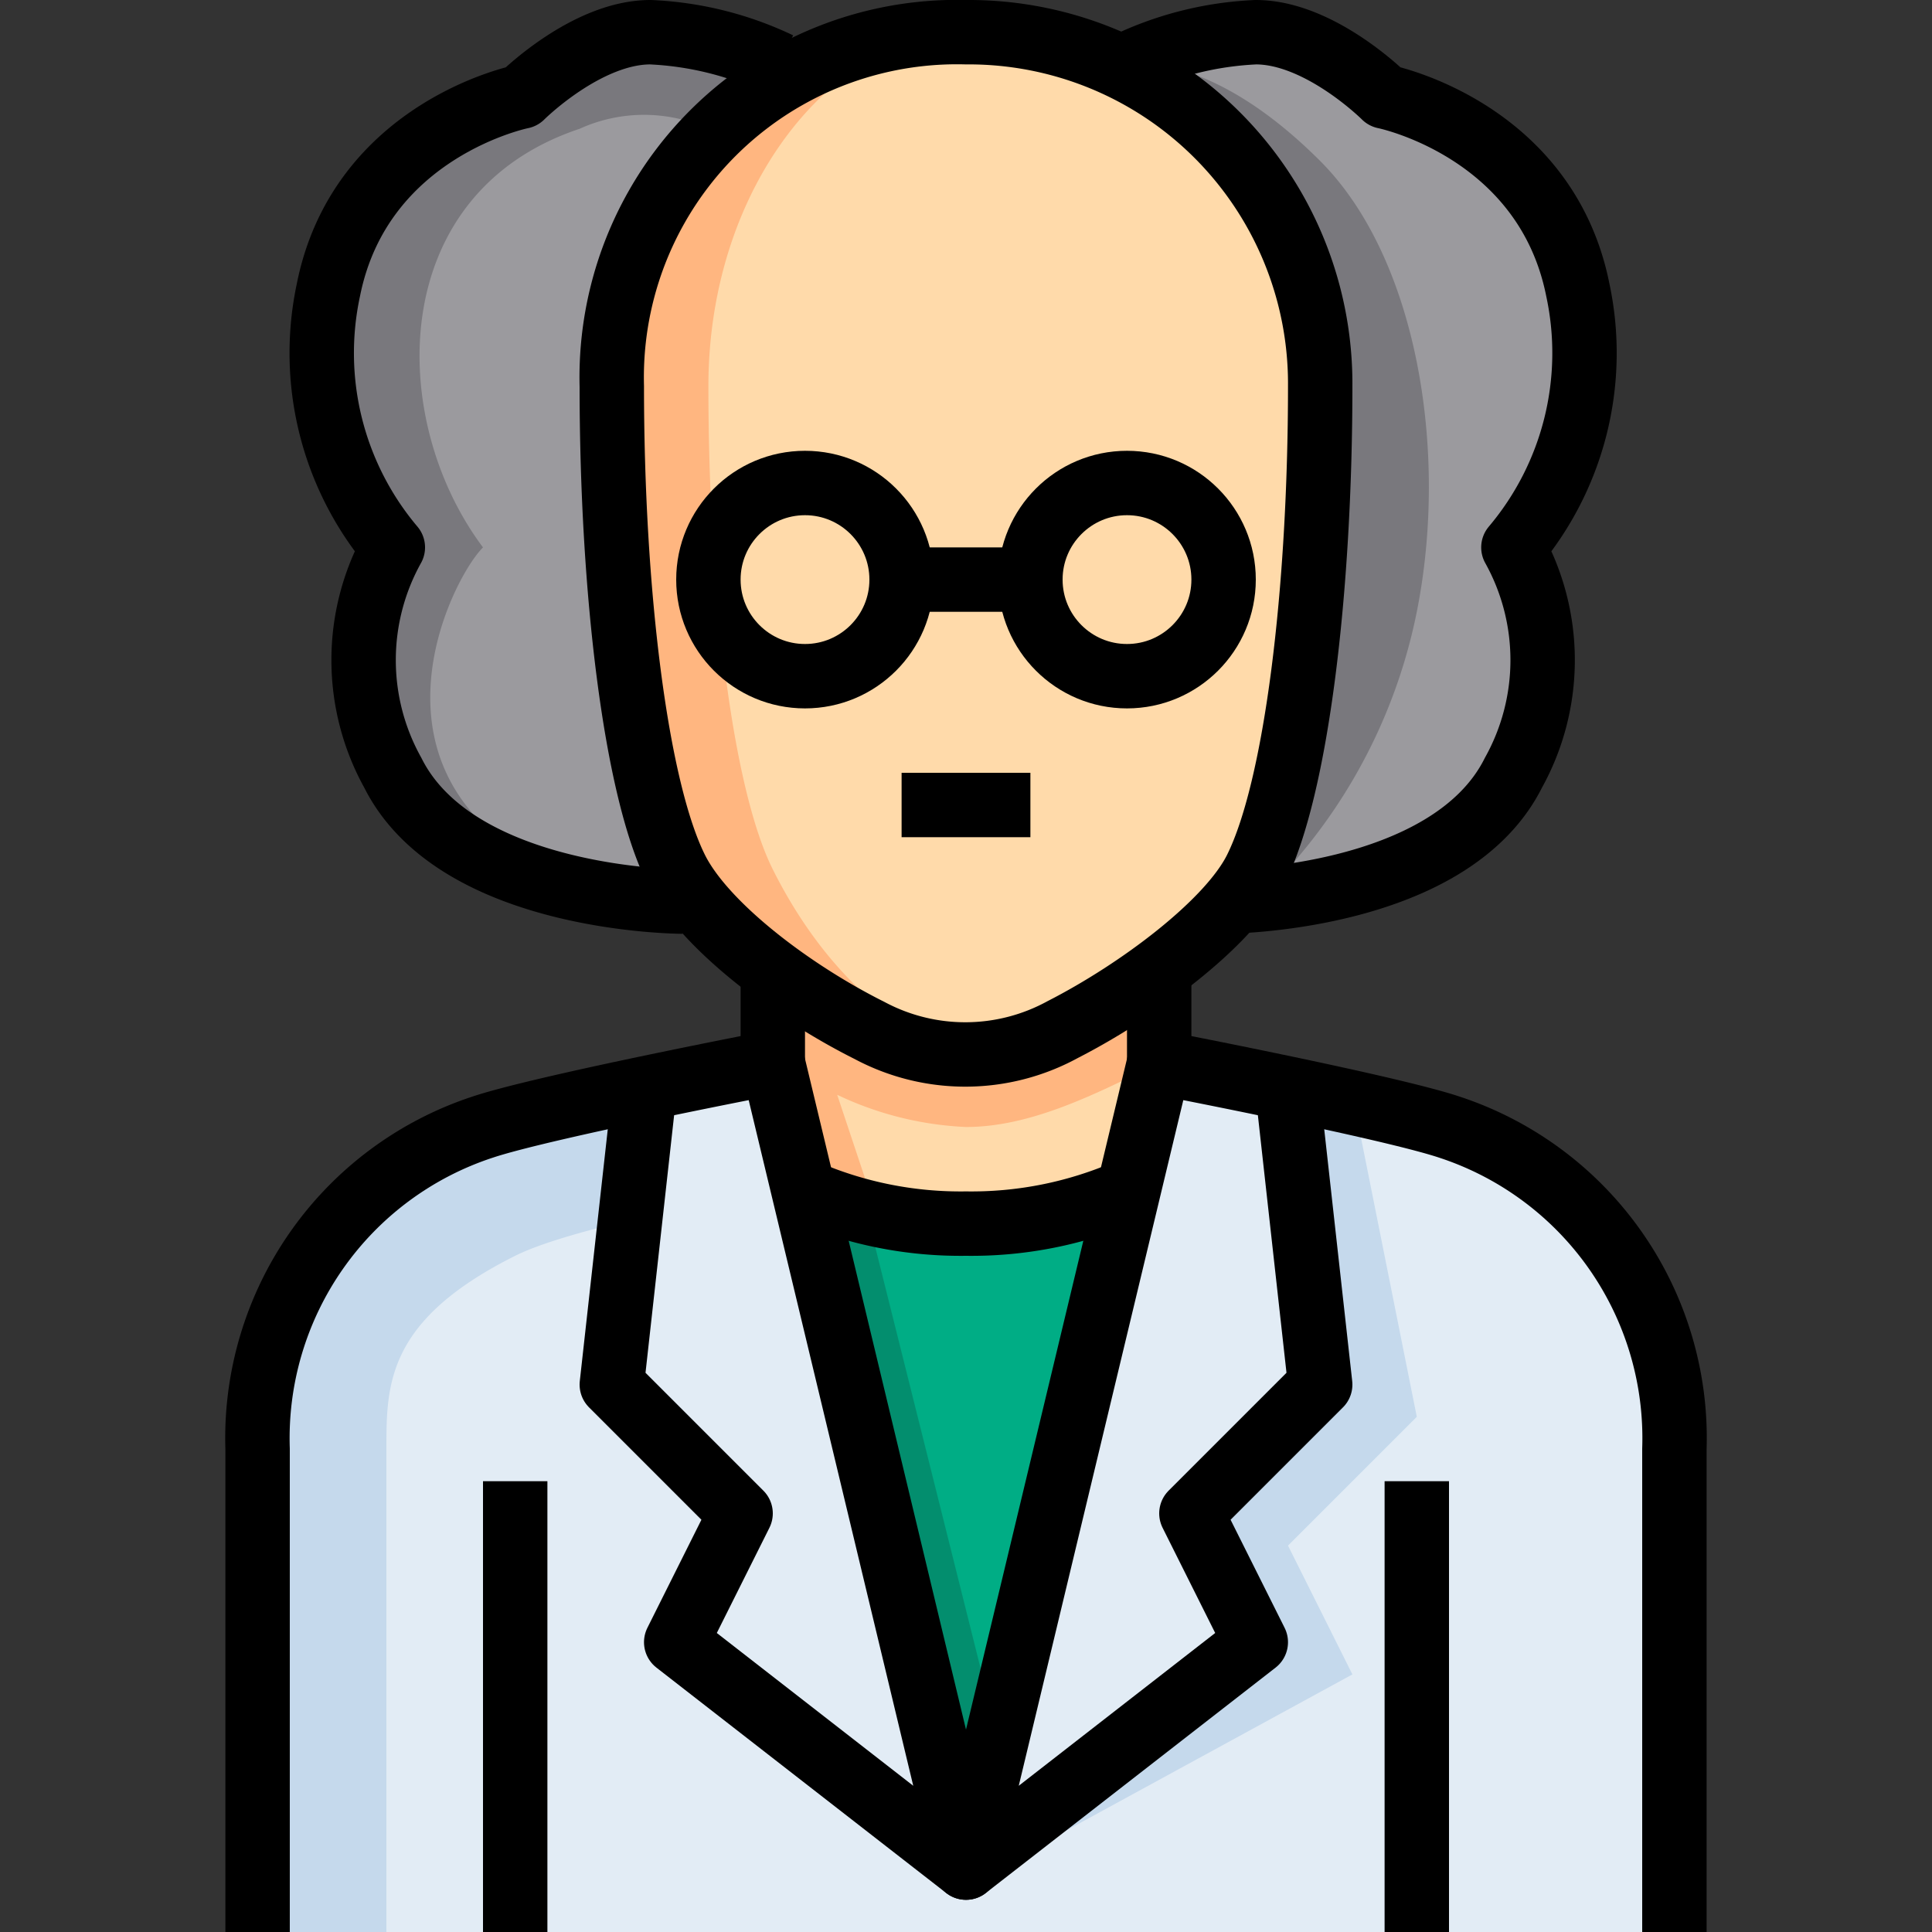 <svg xmlns="http://www.w3.org/2000/svg" viewBox="0 0 60 60"><rect x="0" y="0" width="60" height="60" fill="#333333" stroke="none"/><title>9-Avatar</title><g id="_9-Avatar" data-name="9-Avatar"><path d="M8,60V45a10.166,10.166,0,0,1,7-10c1.9-.632,9-2,9-2V30s3,3,6,3,6-3,6-3v3s7.1,1.368,9,2a10.166,10.166,0,0,1,7,10V60Z" style="fill:#e2ecf5"/><path d="M12,60H8V45a10.166,10.166,0,0,1,7-10c1.9-.632,9-2,9-2v4s-6,1-8,2c-4,2-4,4-4,6Z" style="fill:#c5d9ec"/><path d="M27,32c-2.431-1.216-5.134-3.267-6-5-1.264-2.528-2-8.679-2-15A10.722,10.722,0,0,1,30,1,10.915,10.915,0,0,1,41,12c0,6.321-.736,12.472-2,15-.836,1.672-3.624,3.76-6,4.976A6.308,6.308,0,0,1,27,32Z" style="fill:#ffdaaa"/><path d="M24,27c-1.264-2.528-2-8.679-2-15S26,1,30,1A10.722,10.722,0,0,0,19,12c0,6.321.736,12.471,2,15,.866,1.733,3.569,3.784,6,5a6.389,6.389,0,0,0,3.808.686C29.007,32.833,26,31,24,27Z" style="fill:#ffb680"/><path d="M24,30v3l1,4a12.133,12.133,0,0,0,5,1,12.133,12.133,0,0,0,5-1l1-4V30s-3,3-6,3S24,30,24,30Z" style="fill:#ffdaaa"/><path d="M36,33c-2,1-4,2-6,2a10.343,10.343,0,0,1-4-1l1,3H25l-1-4V30s3,3,6,3,6-3,6-3Z" style="fill:#ffb680"/><polygon points="42 34 39 33 31 58 42 52 40 48 44 44 42 34" style="fill:#c5d9ec"/><polygon points="20 34 24 33 30 58 21 51 23 47 19 43 20 34" style="fill:#e2ecf5"/><polygon points="40 34 36 33 30 58 39 51 37 47 41 43 40 34" style="fill:#e2ecf5"/><path d="M25,37a12.133,12.133,0,0,0,5,1,12.133,12.133,0,0,0,5-1L30,58Z" style="fill:#00ad85"/><polygon points="25 37 27 38 31 54 30 58 25 37" style="fill:#038e6e"/><path d="M25,2a12.133,12.133,0,0,0-5-1c-2,0-4,2-4,2s-5,1-6,6a9.134,9.134,0,0,0,2,8s-2,4,0,7,6,4,9,4a35.949,35.949,0,0,1-2-11C19,13,18,6,25,2Z" style="fill:#9b9a9e"/><path d="M35,2a12.133,12.133,0,0,1,5-1,3.7,3.7,0,0,1,3,2s5,1,6,6a9.134,9.134,0,0,1-2,8s2,4,0,7a9.1,9.1,0,0,1-8,4,35.949,35.949,0,0,0,2-11C41,13,42,6,35,2Z" style="fill:#9b9a9e"/><path d="M39,28a35.949,35.949,0,0,0,2-11c0-4,1-11-6-15,0,0,2.464-.536,6,3,3,3,4,9,3,14A16.9,16.9,0,0,1,39,28Z" style="fill:#79787d"/><path d="M22,4a4.829,4.829,0,0,0-4,0c-6,2-6,9-3,13-1,1-4,7,2,10,0,0-6,1-6-8a3.491,3.491,0,0,1,1-2s-2-2-2-7,6-7,6-7a4.333,4.333,0,0,1,4-2,4.333,4.333,0,0,1,4,2Z" style="fill:#79787d"/><path d="M27,32c-2.431-1.216-5.134-3.267-6-5-1.264-2.528-2-8.679-2-15A10.722,10.722,0,0,1,30,1,10.915,10.915,0,0,1,41,12c0,6.321-.736,12.472-2,15-.836,1.672-3.624,3.76-6,4.976A6.308,6.308,0,0,1,27,32Z" style="fill:none;stroke:#000;stroke-miterlimit:10;stroke-width:2px"/><line x1="44" y1="46" x2="44" y2="60" style="fill:none;stroke:#000;stroke-miterlimit:10;stroke-width:2px"/><line x1="16" y1="46" x2="16" y2="60" style="fill:none;stroke:#000;stroke-miterlimit:10;stroke-width:2px"/><path d="M52,60V45a10.166,10.166,0,0,0-7-10c-1.9-.632-9-2-9-2V30" style="fill:none;stroke:#000;stroke-linejoin:round;stroke-width:2px"/><path d="M24,30v3s-7.1,1.368-9,2A10.166,10.166,0,0,0,8,45V60" style="fill:none;stroke:#000;stroke-linejoin:round;stroke-width:2px"/><polyline points="36 33 30 58 39 51 37 47 41 43 40 34" style="fill:none;stroke:#000;stroke-linejoin:round;stroke-width:2px"/><polyline points="24 33 30 58 21 51 23 47 19 43 20 34" style="fill:none;stroke:#000;stroke-linejoin:round;stroke-width:2px"/><path d="M25,37a12.133,12.133,0,0,0,5,1,12.133,12.133,0,0,0,5-1" style="fill:none;stroke:#000;stroke-linejoin:round;stroke-width:2px"/><path d="M35,2a10.343,10.343,0,0,1,4-1c2,0,4,2,4,2s5,1,6,6a9.356,9.356,0,0,1-2,8,7.2,7.2,0,0,1,0,7c-2,4-9,4-9,4" style="fill:none;stroke:#000;stroke-linejoin:round;stroke-width:2px"/><path d="M24.2,2a10.343,10.343,0,0,0-4-1c-2,0-4,2-4,2s-5,1-6,6a9.356,9.356,0,0,0,2,8,7.2,7.2,0,0,0,0,7c2,4,9,4,9,4" style="fill:none;stroke:#000;stroke-linejoin:round;stroke-width:2px"/><circle cx="25" cy="18" r="3" style="fill:none;stroke:#000;stroke-linejoin:round;stroke-width:2px"/><circle cx="35" cy="18" r="3" style="fill:none;stroke:#000;stroke-linejoin:round;stroke-width:2px"/><line x1="28" y1="18" x2="32" y2="18" style="fill:none;stroke:#000;stroke-linejoin:round;stroke-width:2px"/><line x1="28" y1="25" x2="32" y2="25" style="fill:none;stroke:#000;stroke-linejoin:round;stroke-width:2px"/></g></svg>